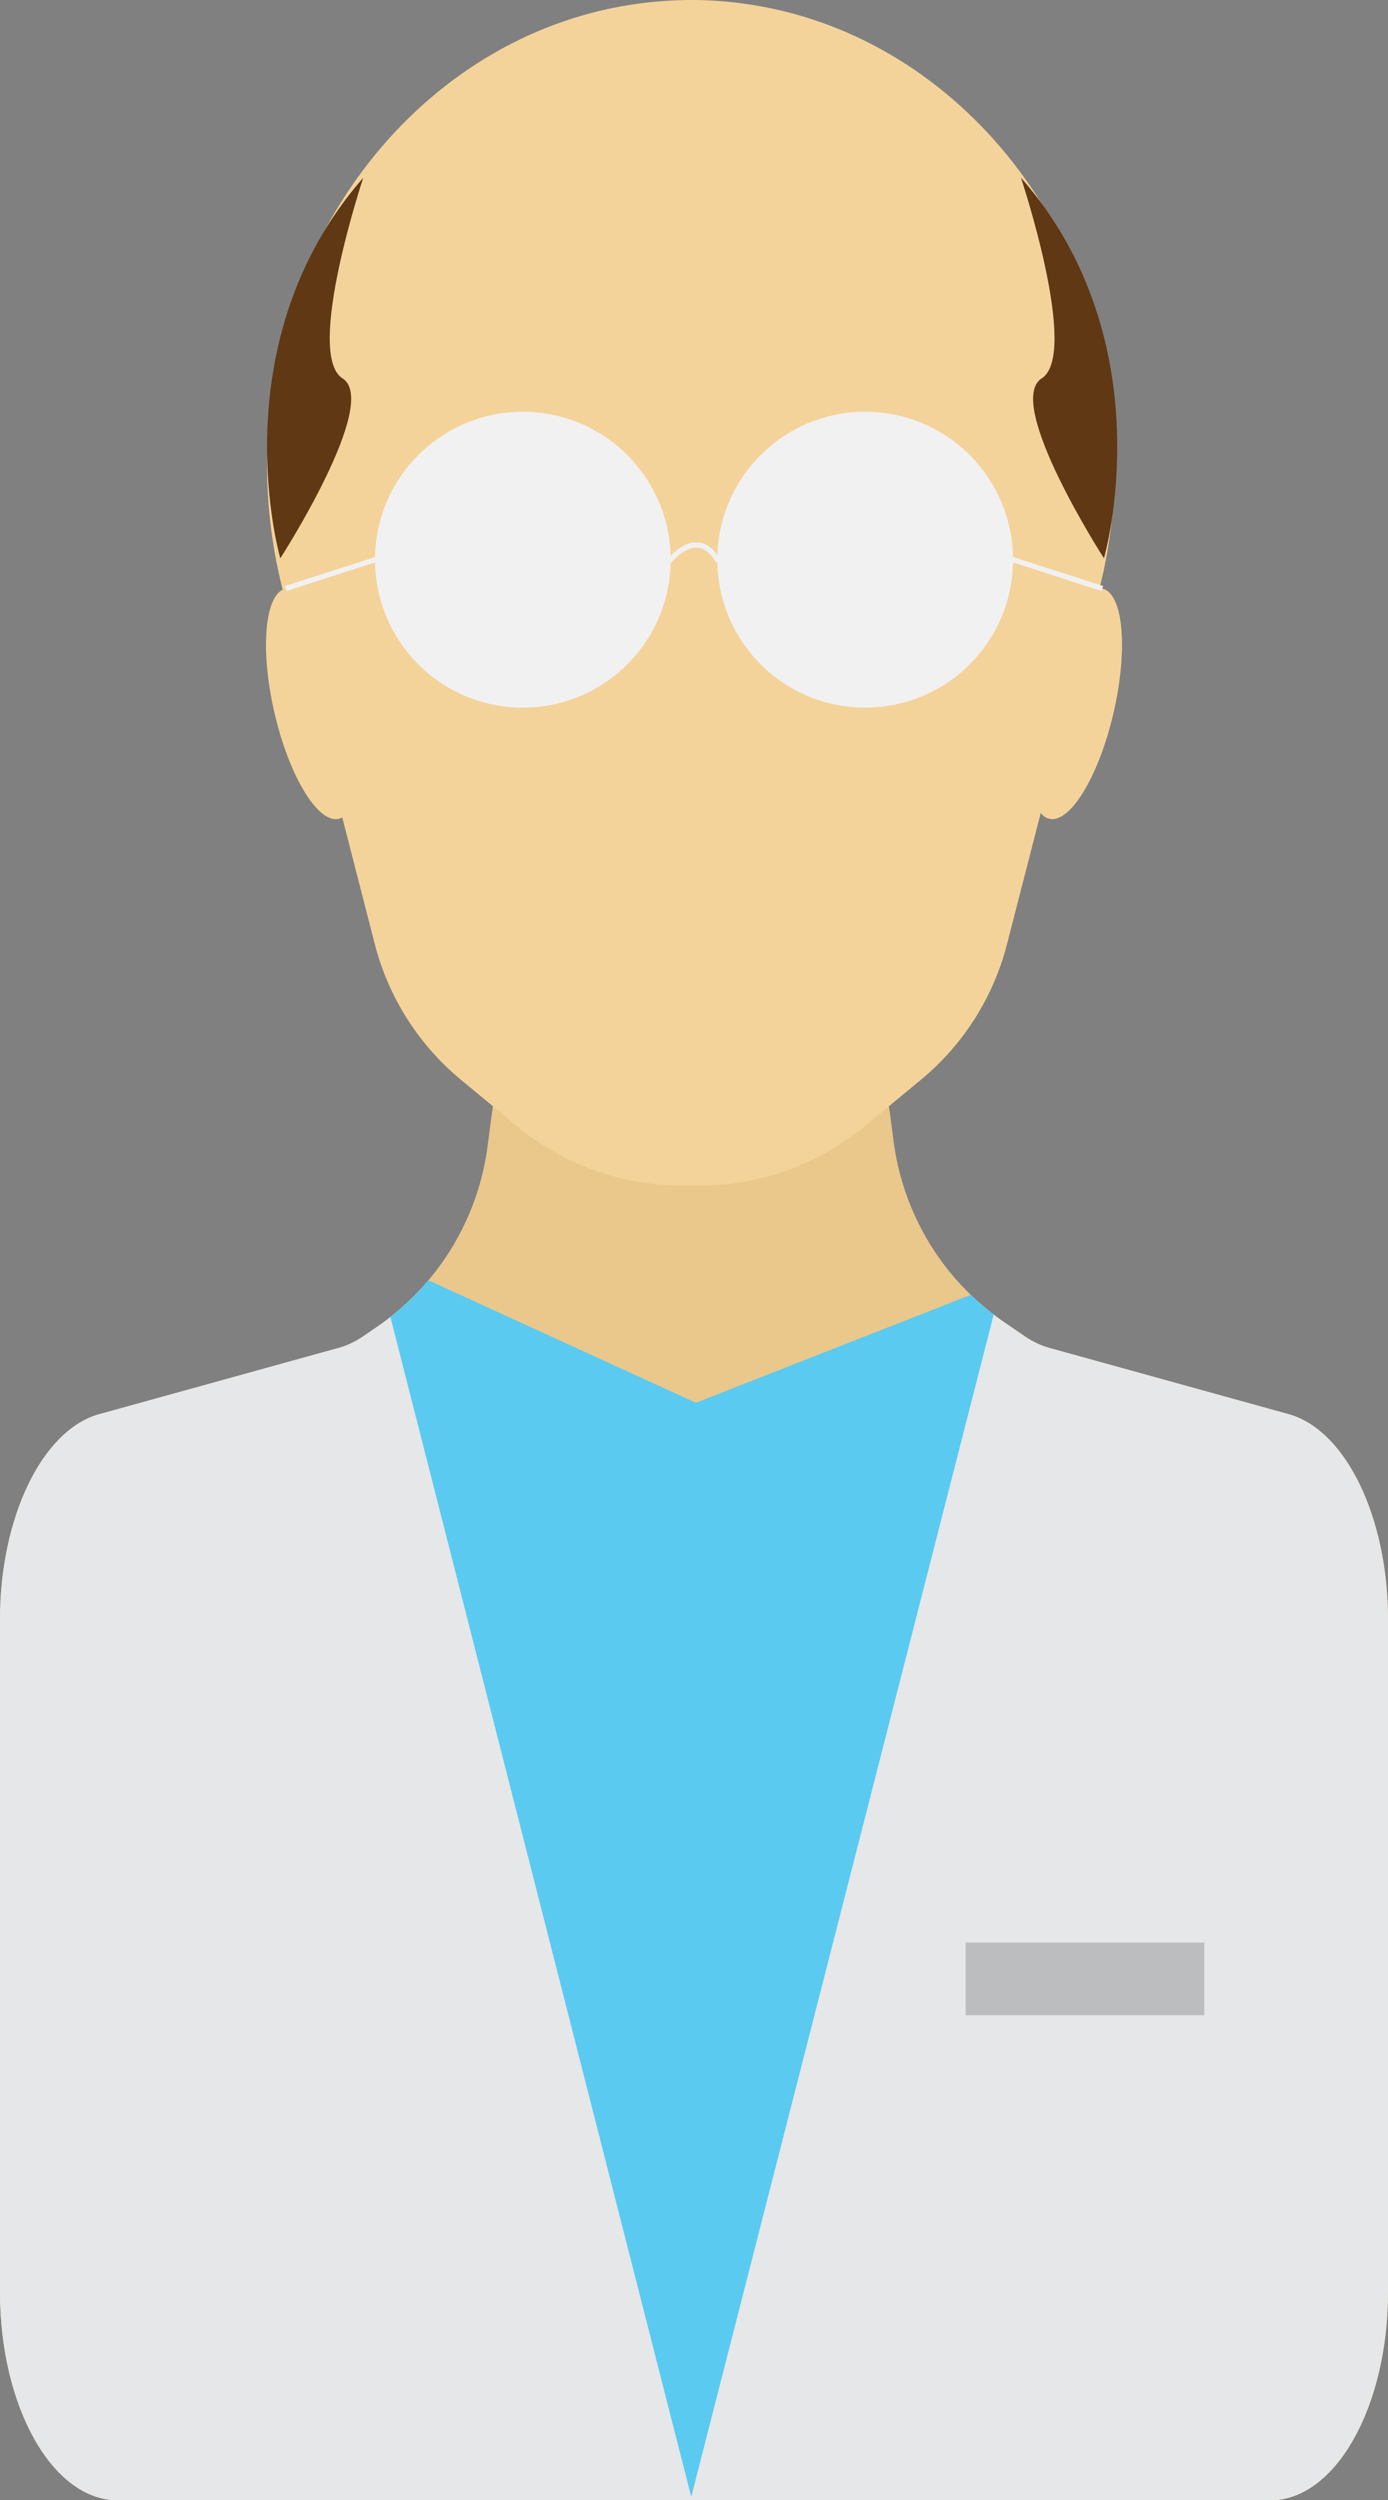<svg xmlns="http://www.w3.org/2000/svg" width="599.94" height="1080" viewBox="0 0 599.94 1080"><rect x="0" y="0" width="599.94" height="1080" fill="#808080" stroke="none"/><g id="a"/><g id="b"><g id="c"><g id="d"><g><g><path d="M599.94 699.67v290.37c0 49.7-22.76 89.97-50.85 89.97H50.83c-28.07.0-50.83-40.27-50.83-89.97V699.67c0-44.3 18.25-82.02 42.96-88.83l40-11.05 39.35-10.9 24.09-6.66c3.56-.98 7.06-2.62 10.4-4.88l3.61-2.47 2.22-1.5c1.37-.94 2.72-1.88 4.01-2.87.65-.48 1.3-.98 1.93-1.48 1.18-.92 2.35-1.88 3.5-2.85.78-.67 1.57-1.35 2.33-2.06 2.94-2.62 5.72-5.38 8.34-8.29.83-.92 1.63-1.84 2.42-2.79.81-.97 1.61-1.92 2.37-2.91.72-.89 1.41-1.82 2.09-2.74.92-1.21 1.77-2.43 2.63-3.68.62-.92 1.23-1.86 1.84-2.8.67-1.07 1.34-2.14 1.97-3.21.63-1.08 1.25-2.19 1.86-3.28.02-.05.06-.11.09-.15 1.16-2.16 2.27-4.35 3.3-6.58 2.42-5.18 4.44-10.58 6.01-16.12 1.54-5.29 2.66-10.75 3.41-16.28l1.81-13.9c4.69-35.27 25.76-66.23 56.91-83.45l26.98-14.93v-2.44l2.22 1.22 2.18-1.22v2.44l27 14.93c31.12 17.22 52.22 48.18 56.88 83.45l1.57 11.93c.78 5.83 2 11.56 3.66 17.13.34 1.16.69 2.3 1.09 3.45.29.94.63 1.88.97 2.82s.69 1.88 1.06 2.82c.04.09.06.18.11.27.36.88.72 1.76 1.08 2.63 1.77 4.16 3.79 8.24 6.05 12.17.81 1.39 1.62 2.76 2.49 4.1.43.7.85 1.35 1.3 2.02.45.67.89 1.32 1.34 1.97.45.65.9 1.3 1.39 1.96.87 1.21 1.79 2.39 2.74 3.59.11.18.27.36.4.53.85 1.06 1.73 2.11 2.58 3.12.99 1.12 1.97 2.23 2.98 3.29.34.36.67.71 1.01 1.06.92.98 1.88 1.92 2.85 2.87l.2.19c1 .97 2.02 1.93 3.07 2.85 1.32 1.2 2.66 2.37 4.06 3.49 1.14.92 2.31 1.83 3.52 2.72.16.14.32.25.5.37 1.19.9 2.42 1.77 3.68 2.62l8.73 5.97c3.34 2.26 6.84 3.9 10.4 4.88l22.71 6.28 80.72 22.34c24.71 6.82 42.99 44.53 42.99 88.83z" fill="#eac88c"/><path d="M470.02 271.78h.24l-35 136.06c-5.9 22.96-18.9 43.44-37.18 58.55l-24.26 20.05c-3.48 2.86-7.11 5.51-10.9 7.89-17.98 11.6-38.97 17.81-60.57 17.81h-7.42c-20.02.0-39.53-5.34-56.62-15.35-5.2-3.01-10.18-6.49-14.84-10.34l-24.26-20.05c-18.27-15.11-31.28-35.59-37.2-58.55l-34.98-136.08h.25c-3.16-9.16-5.74-18.66-7.67-28.42-2.74-13.74-4.19-28.04-4.19-42.66C115.42 97.79 186.16 12.94 277.29 1.39c4.69-.6 9.41-1 14.19-1.21 2.38-.13 4.78-.18 7.18-.18 7.69.0 15.26.52 22.71 1.55 90.45 12.24 160.48 96.72 160.48 199.14.0 25.03-4.22 48.98-11.83 71.09z" fill="#f4d39a"/><g><path d="M481.35 307.73c-6.33 27.47-18.78 48.05-27.81 45.97-9.03-2.07-11.23-26.04-4.9-53.51 6.34-27.48 18.79-48.06 27.82-45.97 9.03 2.09 11.22 26.04 4.89 53.51z" fill="#f4d39a"/><path d="M118.59 307.73c6.33 27.47 18.78 48.05 27.81 45.97 9.03-2.07 11.23-26.04 4.9-53.51-6.33-27.48-18.78-48.06-27.82-45.97-9.03 2.09-11.22 26.04-4.89 53.51z" fill="#f4d39a"/></g><path d="M599.94 699.67v290.38c0 49.68-22.76 89.96-50.85 89.96H50.83c-28.07.0-50.83-40.27-50.83-89.96V699.67c0-44.3 18.25-82.02 42.96-88.83l40-11.05 39.35-10.9 24.09-6.66c3.56-.98 7.06-2.62 10.4-4.88l3.61-2.47 2.22-1.5c1.37-.94 2.72-1.88 4.01-2.87.65-.48 1.3-.98 1.93-1.48.06-.04.11-.09.18-.13 1.12-.88 2.24-1.81 3.32-2.72.78-.66 1.57-1.35 2.33-2.06 2.94-2.62 5.72-5.38 8.34-8.29.83-.92 1.63-1.83 2.42-2.79l115.61 99.47 118.8-93.17c1 .97 2.02 1.93 3.07 2.85 1.32 1.2 2.66 2.37 4.06 3.49.92.74 1.84 1.48 2.8 2.19.22.19.47.37.71.55.16.14.32.24.5.36 1.19.9 2.42 1.77 3.68 2.62l8.73 5.97c3.34 2.26 6.84 3.9 10.4 4.88l22.71 6.28 80.72 22.34c24.71 6.82 42.99 44.53 42.99 88.83z" fill="#e6e7e8"/><path d="M429.51 567.84l-130.73 510.69-130.03-509.64c1.12-.88 2.24-1.81 3.32-2.72.78-.66 1.57-1.35 2.33-2.06 2.94-2.62 5.72-5.38 8.34-8.29.83-.92 1.63-1.83 2.42-2.79l115.61 52.9 118.8-46.61c1 .97 2.02 1.93 3.07 2.85 1.32 1.2 2.66 2.37 4.06 3.49.92.74 1.84 1.48 2.8 2.19z" fill="#5bcaf0"/></g><g><path d="M289.88 241.76c0 35.3-28.61 63.9-63.9 63.9s-63.9-28.61-63.9-63.9 28.61-63.9 63.9-63.9 63.9 28.61 63.9 63.9z" fill="#f1f1f2"/><path d="M437.86 241.76c0 35.3-28.61 63.9-63.9 63.9s-63.9-28.61-63.9-63.9 28.61-63.9 63.9-63.9 63.9 28.61 63.9 63.9z" fill="#f1f1f2"/></g><path d="M476.11 255.29l-38.43-12.4H309.42l-.33-.55c-2.21-3.66-4.78-5.62-7.64-5.81-5.54-.38-10.65 5.88-10.7 5.94l-.34.42H162.25l-38.42 12.4-.69-2.14 38.94-12.5h127.29c1.36-1.55 6.41-6.74 12.24-6.36 3.48.23 6.53 2.37 9.07 6.36h127.36l38.76 12.5-.69 2.14z" fill="#f1f1f2"/><path d="M441.29 76.74s25.41 76.24 8.97 86.7c-16.44 10.47 26.91 77.73 26.91 77.73.0.0 26.91-92.68-35.88-164.43z" fill="#603813"/><path d="M157.03 76.74s-25.41 76.24-8.97 86.7c16.45 10.47-26.9 77.73-26.9 77.73.0.0-26.91-92.68 35.88-164.43z" fill="#603813"/></g><path d="M417.38 839.11h103.14v31.39H417.38z" fill="#bbbdbf"/></g></g></g></svg>